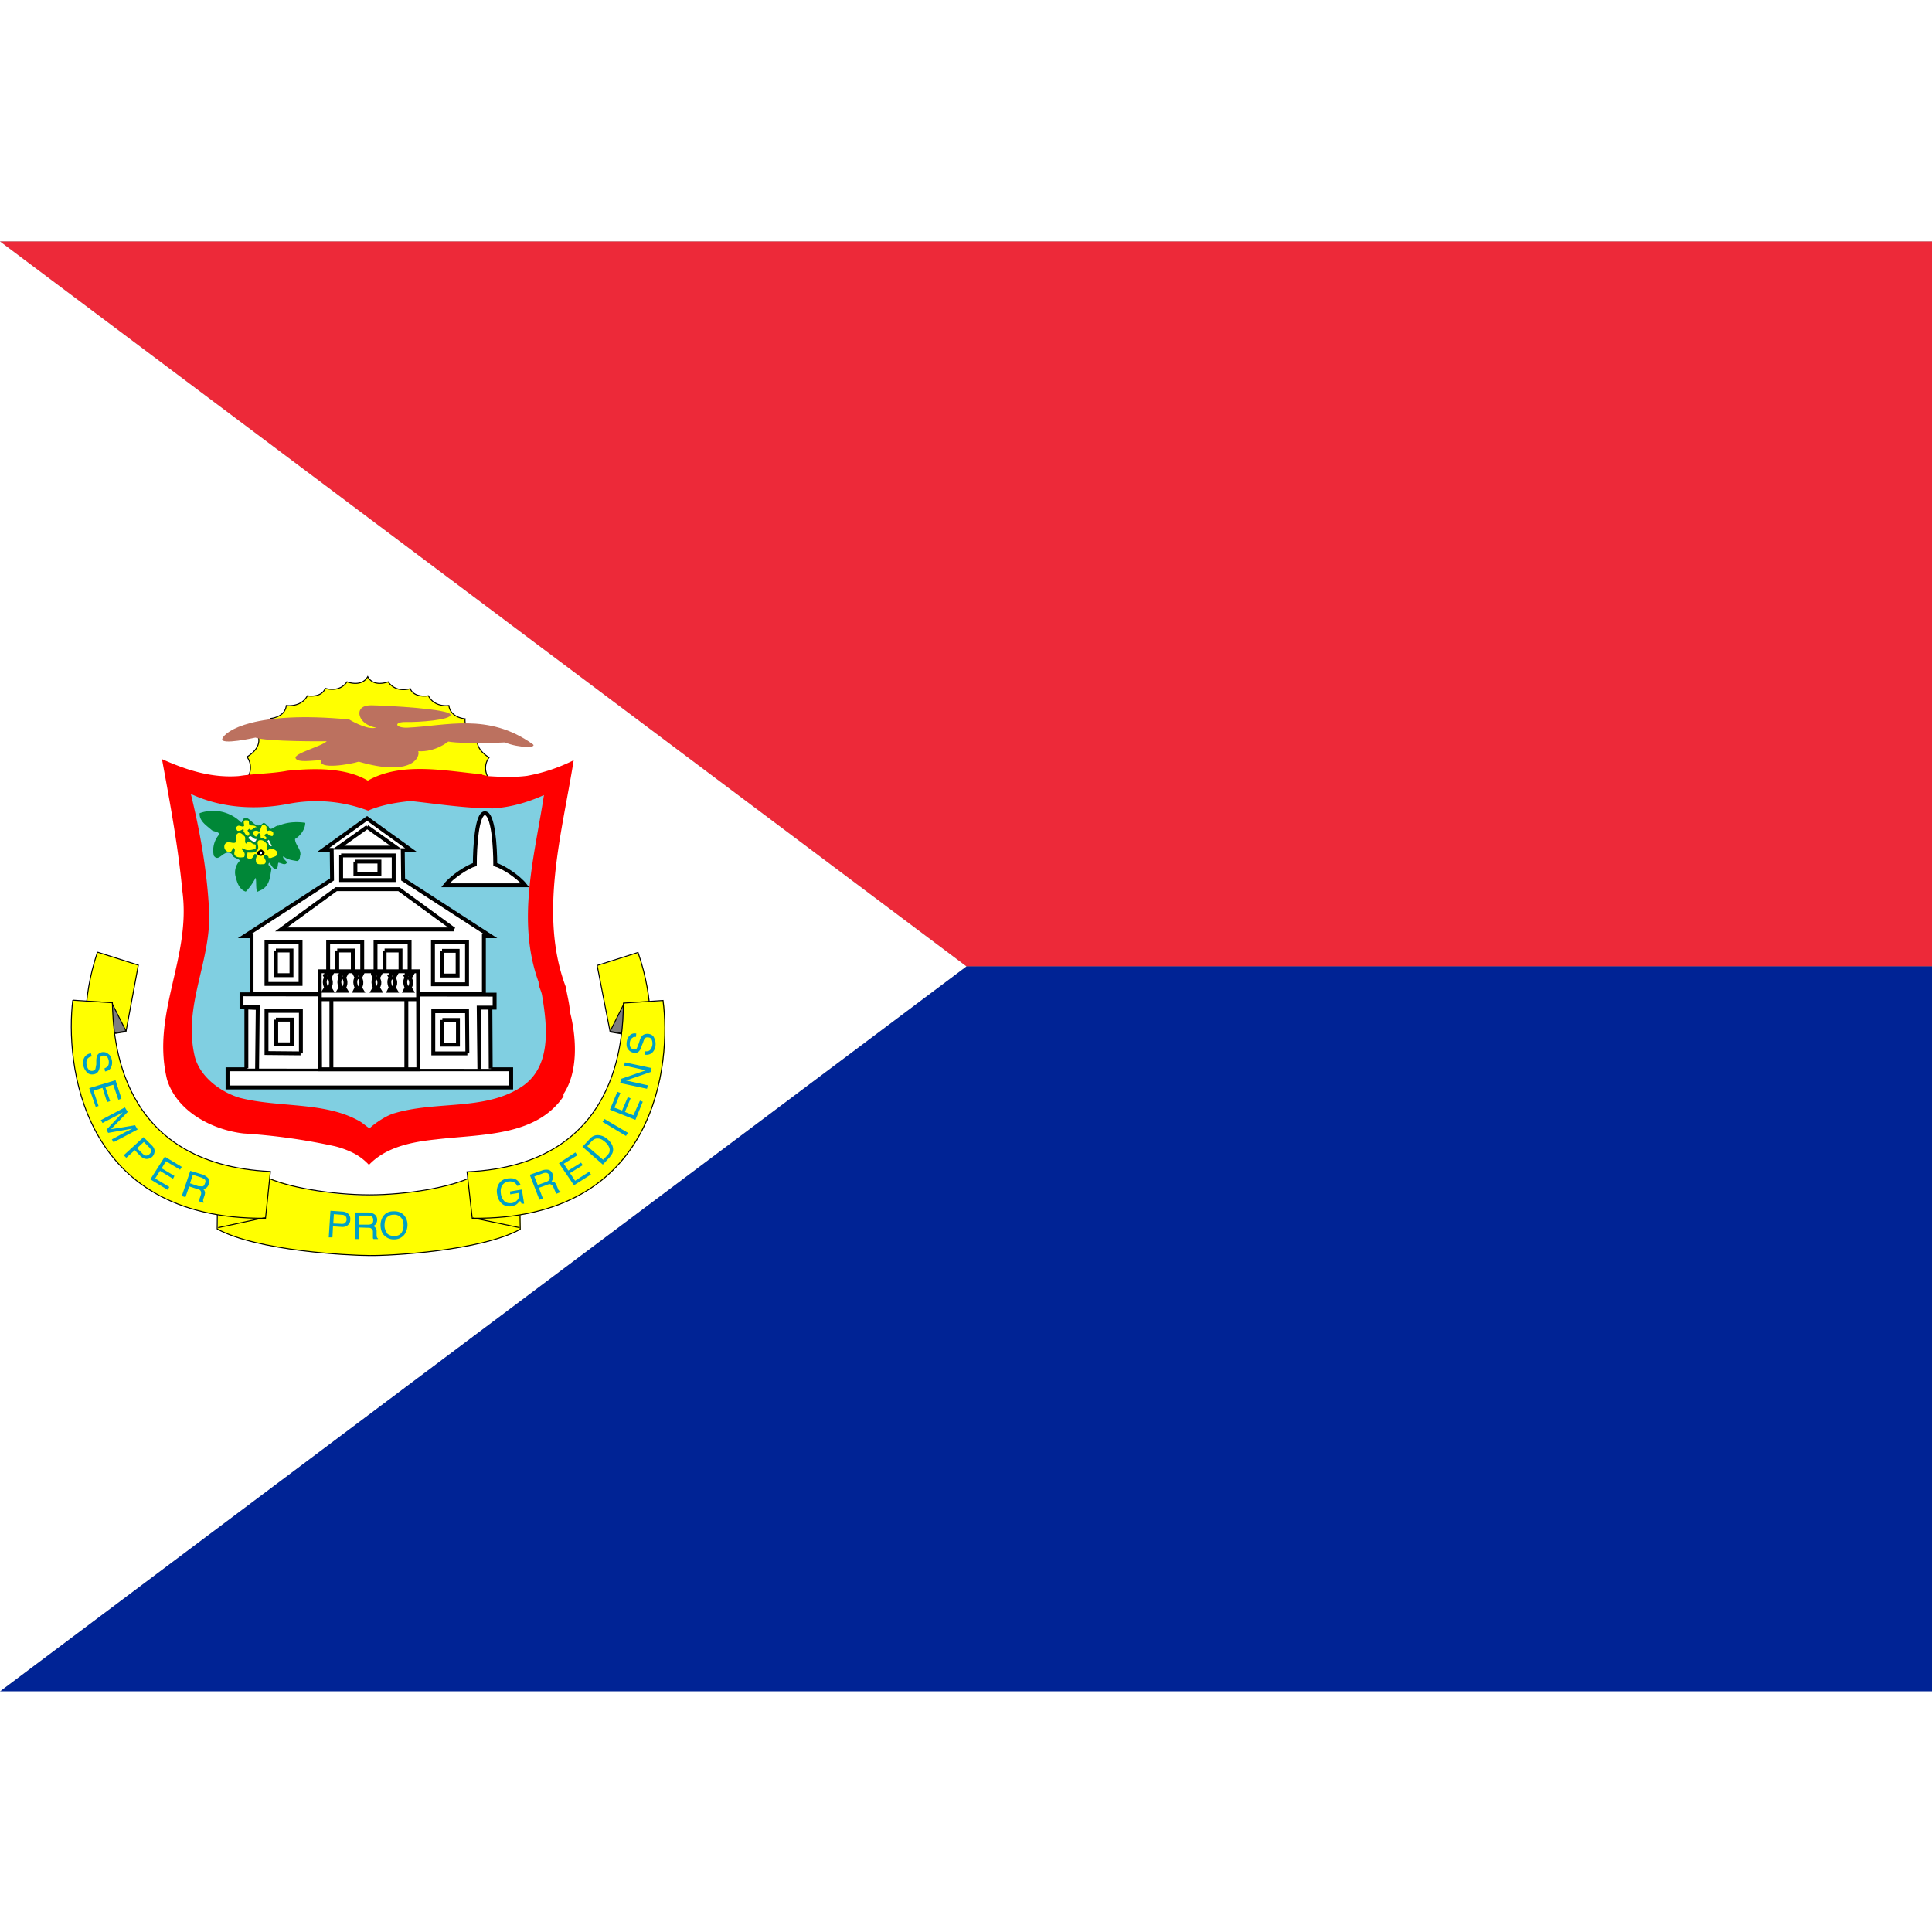 <svg width="16" height="16" xmlns="http://www.w3.org/2000/svg" viewBox="0 0 640 480"><rect x="0" y="0" width="640" height="480" fill="#808080" stroke="none"/><defs><clipPath id="a"><path fill-opacity=".7" d="M0 0h682.7v512H0z"/></clipPath></defs><g clip-path="url(#a)" transform="scale(.938)"><path fill="#ed2939" fill-rule="evenodd" d="M0 0h768v256H341.3L0 0z"/><path fill="#002395" fill-rule="evenodd" d="M0 512h768V256H341.3L0 512z"/><path fill="#fff" fill-rule="evenodd" d="m0 0 341.3 256L0 512V0z"/><path fill="#ff0" d="m172.3 193.2.1-4s-2.1-3.4.4-7c0 0-5.3-2.8-4-7.2 0 0-4.8-1.2-4.5-6.4 0 0-5-.3-5.6-4.7 0 0-5.1.8-7.4-3.4 0 0-5 1-6.4-2.5 0 0-4.9 1.6-7.7-2.5 0 0-5.2 2.1-7.3-1.8-2.1 3.9-7.3 1.8-7.3 1.8-2.8 4.1-7.7 2.4-7.7 2.4-1.4 3.5-6.3 2.5-6.3 2.5-2.3 4.3-7.4 3.4-7.4 3.4-.5 4.4-5.6 4.8-5.6 4.8a6 6 0 0 1-4.4 6.4c1.3 4.3-4 7.1-4 7.1 2.6 3.7.5 7 .5 7l-.1 3.7 84.7.4"/><path fill="none" stroke="#000" stroke-width=".3" d="M377.2 843.1v-3.5s-1.8-3 .4-6c0 0-4.6-2.5-3.5-6.3 0 0-4.2-1-3.9-5.6 0 0-4.5-.3-5-4.1 0 0-4.4.7-6.3-3 0 0-4.4.8-5.6-2.2 0 0-4.3 1.5-6.8-2.1 0 0-4.5 1.8-6.3-1.6-1.9 3.4-6.4 1.6-6.4 1.6-2.4 3.5-6.7 2-6.7 2-1.2 3.1-5.5 2.3-5.5 2.3-2 3.7-6.5 3-6.5 3-.4 3.7-4.9 4-4.9 4a5.1 5.1 0 0 1-3.7 5.6c1 3.8-3.5 6.2-3.5 6.2 2.2 3.2.3 6.2.3 6.2v3.2l73.9.3z" transform="matrix(1.146 0 0 1.146 -260 -773.1)"/><path fill="red" d="M170.3 188.2c-13.3-1.3-28.6-4.5-40.4 2.2-8-4.7-19-4.4-28.4-3.5-5.1 1-11.1 1-16.5 1.8l-.8.1c-9.7.7-18.5-2.2-27-6 2.8 15.2 5.7 30.7 7.2 46.6C67.6 253 53.3 272.7 59 296c3.5 11.2 15.8 17.7 27 19a214.7 214.7 0 0 1 32.2 4.5 32 32 0 0 1 5.5 1.9 19.7 19.7 0 0 1 6.6 4.7c6-6.3 15-8.1 23.7-9 15.8-1.9 35.3-.9 45-15.2v-.8c5.3-8 4.6-20 2.3-29-.2-3.1-1-5.9-1.5-8.9-9.6-25.5-1.3-54.2 2.8-80a61 61 0 0 1-16.4 5.5c-4.5.6-9.5.4-14 .1l-2-.5"/><path fill="#80cfe1" d="M190.2 261.5c0 1.6.9 3 1.2 4.5 1.9 11.2 3.6 26-7.8 32.9-12.8 8-29.4 4.6-44.1 8.9-3 .8-7 3.5-9 5.4-1.4-.9-2.7-2.2-4.4-3-12.1-6.4-27.9-4.3-41.5-7.8-6.9-2.1-14-7.5-15.8-14.5-4.4-18.4 6.2-34.1 5-52.4-.8-14-3.2-27.3-6.4-40.4 10.7 5 23 5.8 35 3.4A51.6 51.6 0 0 1 130 201c4.6-2 10-2.9 15-3.4 9.3 1 19.4 2.6 29.1 2.6 6.5-.4 12.4-2.2 18-4.7-3.3 21.6-9.8 44.2-1.9 66"/><path fill="#fff" d="M171 265.8v-20.4h2.4l-31-20-.1-10.5h3l-15.6-11-15.4 11h3v10.5l-30.9 20h2.5v20.3H171"/><path fill="none" stroke="#000" stroke-width="1.2" d="M376 906.5v-17.8h2.1l-27-17.5-.1-9h2.6l-13.6-9.8-13.5 9.7h2.6l.1 9.1-27 17.5h2.2v17.7H376z" transform="matrix(1.146 0 0 1.146 -260 -773.1)"/><path fill="#fff" d="M180.6 292.5v6.3H80.5v-6.4h100"/><path fill="none" stroke="#000" stroke-width="1.2" d="M384.4 929.8v5.5H297v-5.6h87.4z" transform="matrix(1.146 0 0 1.146 -260 -773.1)"/><path fill="#fff" d="M87.1 292.1v-21.5h4l-.2 21.7.2-21.6-5.8-.1v-4.7l89.4.2v4.5h-5.4v21.8l-.1-21.8h4l.2 21.6"/><path fill="none" stroke="#000" stroke-width="1.2" d="M302.8 929.4v-18.8h3.5l-.2 19 .2-18.8-5-.2v-4l78 .1v4h-4.8l.1 19-.2-19h3.6l.1 18.8" transform="matrix(1.146 0 0 1.146 -260 -773.1)"/><path fill="none" stroke="#000" stroke-width="1.2" d="M319.6 924.8v-13.1H309v13l10.5.1" transform="matrix(1.146 0 0 1.146 -260 -773.1)"/><path fill="none" stroke="#000" stroke-width="1.2" d="M312 914.4v7.6h4.8v-7.6h-4.9m59 10.4-.1-13h-10.4v13h10.5" transform="matrix(1.146 0 0 1.146 -260 -773.1)"/><path fill="none" stroke="#000" stroke-width="1.2" d="M363.2 914.5v7.6h4.8v-7.6h-4.8m7.6-11v-13h-10.5v13h10.5z" transform="matrix(1.146 0 0 1.146 -260 -773.1)"/><path fill="none" stroke="#000" stroke-width="1.2" d="M363.1 893.2v7.6h4.8v-7.6h-4.8m-43.6 10.3v-13.1H309v13h10.5z" transform="matrix(1.146 0 0 1.146 -260 -773.1)"/><path fill="none" stroke="#000" stroke-width="1.2" d="M311.9 893.1v7.6h4.8v-7.6h-4.8m26.6 10.4v-13.1H328v13h10.5" transform="matrix(1.146 0 0 1.146 -260 -773.1)"/><path fill="none" stroke="#000" stroke-width="1.2" d="M330.8 893.1v7.6h4.8v-7.6h-4.8m22.3 10.4v-13l-10.5-.1v13l10.5.1" transform="matrix(1.146 0 0 1.146 -260 -773.1)"/><path fill="none" stroke="#000" stroke-width="1.2" d="M345.4 893.1v7.6h4.9v-7.6h-4.9" transform="matrix(1.146 0 0 1.146 -260 -773.1)"/><path fill="#fff" d="m147.7 257.8.2 34.6H113l-.1-34.6h34.7"/><path fill="none" stroke="#000" stroke-width="1.2" d="m355.7 899.5.1 30.2h-30.3l-.1-30.2h30.3zm-30.5 8.6h30.6M329 929.7v-21.4m23.1 21.4v-21.3m14.7-21.8-17-12.4h-19.3l-17 12.4h53.3M332 863.8v7.6h16.2v-7.6H332" transform="matrix(1.146 0 0 1.146 -260 -773.1)"/><path fill="none" stroke="#000" stroke-width="1.2" d="M336.4 865.7v3.8h7.4v-3.8h-7.4M340 855l9 6.4h-17.9l9-6.4" transform="matrix(1.146 0 0 1.146 -260 -773.1)"/><path fill="#fff" d="M171.4 202c2.9 0 3.6 12 3.6 18 2.6.8 8.1 4.3 10.6 7.4h-28.2c2.4-3.1 7.9-6.6 10.4-7.3 0-6 .6-18.2 3.6-18"/><path fill="none" stroke="#000" stroke-width="1.2" d="M376.3 850.8c2.6 0 3.2 10.5 3.2 15.8 2.2.6 7.1 3.7 9.2 6.4h-24.6c2.1-2.7 7-5.8 9.1-6.4 0-5.3.6-15.8 3.1-15.8m-49.5 49.5h2.2l-.6 1.2s1 1.4 0 3l.6 1h-2.2l.6-1s-1-1.8 0-3l-.6-1.2m4.5 0h2.2l-.6 1.2s1 1.4 0 3l.6 1h-2.2l.6-1s-1-1.8 0-3l-.6-1.2m5 0h2.1l-.6 1.2s1 1.4 0 3l.6 1h-2.1l.5-1s-1-1.8 0-3l-.6-1.2zm5.5 0h2.2l-.7 1.3s1.1 1.3 0 2.9l.6 1h-2.1l.6-1s-1-1.8 0-3l-.6-1.1zm4.9 0h2.2l-.7 1.3s1.1 1.3 0 2.9l.6 1h-2l.5-1s-1-1.8 0-3l-.6-1.1m4.9 0h2.2l-.7 1.2s1.1 1.3 0 2.9l.6 1h-2l.5-1s-1-1.8 0-3l-.6-1.1" transform="matrix(1.146 0 0 1.146 -260 -773.1)"/><path fill="#ff0" d="M130.5 336.8c13 0 29-2.7 36.5-6.5l16.5-1.5.4 20.1c-14 7.7-46.2 9.4-53.3 9.3-7.1 0-39.7-1.6-53.8-9.3l.2-20.2 16.5 1.5a98 98 0 0 0 37 6.6"/><path fill="none" stroke="#000" stroke-width=".3" d="M340.7 968.4c11.4 0 25.3-2.3 31.9-5.7l14.3-1.2.3 17.5c-12.1 6.7-40.3 8.2-46.4 8.1-6.2 0-34.7-1.4-47-8.2l.2-17.5 14.4 1.3c6.6 3.4 21 5.7 32.3 5.7" transform="matrix(1.146 0 0 1.146 -260 -773.1)"/><path fill="#ff0" d="m34.4 251 14.5 4.6-4.4 23.5-13.7 2.2s-2.3-12.4 3.6-30.3"/><path fill="none" stroke="#000" stroke-width=".3" d="m256.9 893.6 12.6 4-3.8 20.5-12 1.9s-2-10.8 3.2-26.4z" transform="matrix(1.146 0 0 1.146 -260 -773.1)"/><path fill="#7e7e7e" d="m44.5 278.9-13.7 2.4 8.7-12.4 5 10"/><path fill="none" stroke="#000" stroke-width=".3" d="m265.7 917.9-12 2 7.6-10.7 4.4 8.7" transform="matrix(1.146 0 0 1.146 -260 -773.1)"/><path fill="#ff0" d="m25.7 268 14 1c.3 11.8 1.8 57 55.8 59.5L93.8 345c-65.7.6-70.7-55.5-68-77"/><path fill="none" stroke="#000" stroke-width=".3" d="m249.3 908.4 12.2.8c.3 10.4 1.5 49.8 48.7 52l-1.5 14.4c-57.4.6-61.7-48.4-59.4-67.2zm44.8 70.1 14.4-3.1" transform="matrix(1.146 0 0 1.146 -260 -773.1)"/><path fill="#ff0" d="m225.4 251.2-14.4 4.6 4.6 23.4 13.8 2.2s2.2-12.3-4-30.2"/><path fill="none" stroke="#000" stroke-width=".3" d="m423.5 893.7-12.6 4 4 20.5 12 2s2-10.8-3.4-26.5z" transform="matrix(1.146 0 0 1.146 -260 -773.1)"/><path fill="#7e7e7e" d="m215.6 279 13.7 2.5-8.8-12.4-5 9.9"/><path fill="none" stroke="#000" stroke-width=".3" d="m414.9 918 12 2.1-7.7-10.7-4.3 8.6" transform="matrix(1.146 0 0 1.146 -260 -773.1)"/><path fill="#ff0" d="m234.3 268.1-14 1c-.2 11.8-1.3 57-55.3 59.5l2 16.4c65.7.8 70.2-55.4 67.4-76.9"/><path fill="none" stroke="#000" stroke-width=".3" d="m431.2 908.5-12.2.8c-.2 10.4-1 49.9-48.2 52l1.6 14.3c57.4.7 61.3-48.3 58.8-67zm-44.2 70-14.4-3" transform="matrix(1.146 0 0 1.146 -260 -773.1)"/><path fill="#009fc5" d="M121.8 346.7c-.4.2-1 .3-1.5.2l-2.6-.1.2-3.3 2.6.2c.5 0 1 .1 1.2.3.5.2.7.7.7 1.4 0 .6-.3 1-.7 1.3m-4.3 5 .2-3.9 3 .2c1 .1 1.8-.2 2.3-.7.5-.4.8-1 .8-1.8a2.5 2.5 0 0 0-.6-2 3.2 3.2 0 0 0-2-.9l-4.4-.3-.6 9.4h1.3m9.4-7.7h3.2l1.1.2c.5.3.7.7.7 1.4 0 .6-.1 1-.5 1.3a2.6 2.6 0 0 1-1.4.3h-3.1V344m0 8.2v-4l3 .1c.5 0 1 0 1.2.2.4.2.7.6.7 1.2v2.3l.2.3h1.6v-.2a.8.8 0 0 1-.4-.5 3.4 3.4 0 0 1-.1-.8v-1.3c0-.6-.2-1-.4-1.2a1.7 1.7 0 0 0-.8-.6c.4-.2.8-.5 1-.8.2-.4.4-.8.4-1.4 0-1-.5-1.8-1.4-2.2a4.7 4.7 0 0 0-1.8-.4h-4.5v9.4h1.3m10-2a4.5 4.5 0 0 1-1-2.6c0-1.3.2-2.3.8-3a3.1 3.1 0 0 1 2.4-1 3 3 0 0 1 2.4.8c.7.6 1 1.5 1.1 2.6a5 5 0 0 1-.6 2.8c-.5.8-1.3 1.3-2.5 1.3s-2-.2-2.7-.9m-1.5-5.9a6 6 0 0 0-.8 3.3c.1 1.4.5 2.6 1.4 3.4a4.6 4.6 0 0 0 3.6 1.3 4.4 4.4 0 0 0 3.5-1.8 6 6 0 0 0 1-3.6 5 5 0 0 0-1.2-3.1c-.9-1-2.2-1.5-3.9-1.4-1.6 0-2.8.7-3.6 1.9m44-13.5c1-.1 1.8-.1 2.5.1 1 .4 1.7 1.1 2.2 2.3l-1.3.2a2.4 2.4 0 0 0-1.2-1.3 3.5 3.5 0 0 0-2-.2 3 3 0 0 0-2 1.3c-.5.7-.7 1.7-.5 3a4.5 4.5 0 0 0 1.2 2.6c.6.6 1.5.8 2.6.7a3.2 3.2 0 0 0 2-1.1c.6-.6.7-1.4.5-2.5l-3 .5-.1-1 4.2-.7.8 5h-.9l-.5-1-1 1c-.5.5-1.2.7-2 .9a4.3 4.3 0 0 1-3.2-.7 5 5 0 0 1-1.9-3.4 5.1 5.1 0 0 1 .7-4 4.1 4.1 0 0 1 3-1.7m9.4-.7 3-1.1c.4-.2.8-.2 1.1-.2.6 0 1 .4 1.2 1 .2.6.2 1.1 0 1.5-.3.3-.7.6-1.3.8l-2.8 1-1.2-3m3 7.7-1.4-3.7 2.8-1a3 3 0 0 1 1.1-.3c.5.1.9.4 1.2 1l.6 1.4.3.7.2.3 1.5-.6v-.2c-.3 0-.5-.1-.6-.4-.2-.1-.3-.4-.4-.7l-.5-1.2c-.2-.5-.5-.8-.7-1a2.4 2.4 0 0 0-1-.2l.6-1.2c0-.4 0-.9-.2-1.4-.4-1-1-1.6-2-1.6a4.5 4.5 0 0 0-1.9.3l-4.2 1.5 3.4 8.8 1.2-.4m11-4.7-5.3-7.8 5.8-3.8.7 1-4.8 3 1.6 2.4 4.5-2.8.6.9-4.5 2.8 1.8 2.7 5-3.2.6 1-6 3.8m4.7-13.8 1.5-1.7c.8-.8 1.5-1.1 2.3-1 .9 0 1.7.5 2.6 1.3a4.7 4.7 0 0 1 1.4 2c.2.6.1 1.1 0 1.6a4 4 0 0 1-.7 1l-1.5 1.6-5.6-4.8m8.1 3.6c1.1-1.2 1.3-2.4.7-4a6.7 6.7 0 0 0-1.7-2.1 5.2 5.2 0 0 0-3.1-1.4c-1.2-.1-2.2.3-3.1 1.3l-2.6 2.8 7.2 6.3 2.6-2.8m5.6-7.3-8.3-5 .7-1 8.3 4.9-.7 1m3.3-5.6-9-3.6 2.6-6.3 1.1.4-2.1 5.2 2.7 1 2-4.7 1 .4-2 4.8 3 1.2 2.3-5.2 1 .4-2.6 6.4m4-11-9.4-2 .4-1.5 8.7-3-7.7-1.7.3-1.1 9.4 2-.3 1.4-8.7 3 7.7 1.7-.3 1.2m-.8-12 .1-1.2c.6 0 1 0 1.4-.2.7-.4 1-1.1 1.2-2.1a3.7 3.7 0 0 0-.1-1.4c-.2-.7-.6-1.2-1.3-1.2-.6-.1-1 0-1.2.3-.3.3-.5.8-.7 1.5l-.5 1.2c-.2.8-.5 1.4-.8 1.7-.4.6-1 .8-1.8.7a2.8 2.8 0 0 1-2-1c-.6-.6-.8-1.5-.7-2.6.1-1 .4-1.8 1-2.4.5-.6 1.3-1 2.4-.8l-.1 1.2c-.5 0-1 0-1.2.3-.6.3-.9 1-1 1.9 0 .7 0 1.2.4 1.6.3.4.6.6 1 .6.5 0 .9 0 1.1-.4l.7-1.7.4-1.3c.2-.6.5-1 .8-1.4.5-.5 1.2-.7 2-.7 1.1.1 1.9.6 2.2 1.4.4.8.6 1.6.5 2.7a3.9 3.9 0 0 1-1.2 2.6c-.7.6-1.5.8-2.6.7m-195.6-.6.3 1.2c-.6.1-1 .3-1.3.6-.5.5-.7 1.3-.5 2.4a4 4 0 0 0 .4 1.2c.4.7 1 1 1.7.9.5-.1.8-.3 1-.7l.3-1.6v-1.3c0-.8.2-1.5.3-1.8.3-.6.9-1 1.7-1.2.8-.1 1.6 0 2.2.6.7.4 1.1 1.2 1.3 2.2a4 4 0 0 1-.3 2.6c-.4.8-1 1.2-2.1 1.4l-.2-1.1a3 3 0 0 0 1-.6c.5-.5.6-1.2.5-2.1-.2-.8-.4-1.3-.8-1.5a1.5 1.5 0 0 0-1.2-.3 1 1 0 0 0-1 .7l-.1 1.8-.1 1.3a3.5 3.5 0 0 1-.4 1.6 2.2 2.2 0 0 1-1.7 1.2c-1 .2-2-.1-2.5-.8a5 5 0 0 1-1.2-2.4 3.8 3.8 0 0 1 .5-2.9 3 3 0 0 1 2.2-1.3m-.6 12.3 9.3-2.8 2.1 6.5-1.1.4-1.8-5.3-2.8.8 1.7 5-1.1.3-1.6-5-3.2 1 1.8 5.4-1 .3-2.3-6.6m4.1 11.3 8.5-4.5 1 1.6-5.9 6.1 8.5-1.4.9 1.5-8.5 4.5-.6-1 5-2.7.9-.4 1.3-.7-8.5 1.5-.6-1.1 5.8-6.2-.3.2-1 .5a7 7 0 0 1-.9.5l-5 2.6-.6-1m15.8 12.5c-.4-.1-.8-.4-1.2-.8l-1.8-1.8 2.4-2.2 1.8 1.8a3 3 0 0 1 .7 1c.2.5 0 1-.5 1.5-.5.4-1 .6-1.4.5m-6.8.8 3-2.7 2 2.1c.8.7 1.5 1 2.2 1a3 3 0 0 0 2-.8 3 3 0 0 0 .8-2c0-.6-.3-1.3-.9-1.9l-3-3-7 6.4 1 1m8.4 7.5 5.1-8 6 3.6-.6 1-5-3-1.5 2.5 4.5 2.7-.5 1-4.6-2.8-1.7 2.7 5 3-.6 1-6.1-3.7m15-1.6 3.1 1 1 .5c.4.4.5.9.2 1.5-.2.6-.4 1-.9 1.1l-1.5-.1-2.9-1 1-3m-2.6 7.9 1.3-3.8 2.8.9c.5.1 1 .3 1.1.5.3.3.4.8.3 1.4l-.5 1.5-.1.7v.3l1.5.5v-.2l-.2-.7.2-.7.4-1.2c.1-.6.2-1 0-1.2 0-.3-.3-.6-.6-.9.5 0 1-.2 1.3-.5.3-.3.6-.7.7-1.2.4-1 .2-1.9-.6-2.5a5.2 5.2 0 0 0-1.6-.9l-4.3-1.3-3 8.9 1.3.4"/><path fill="#bc715f" d="M78.5 175.6c1-2.7 11.3-10 44.8-6.8 0 0 5.7 3.5 9 3 2-.2-1 .2-3.6-1.9-2.5-2-3-6.3 2.7-6.1 5.8.1 27.3 1.3 27.7 3.3.4 1.9-11.4 2.7-15.7 2.6-4.4-.1-4 2.1.4 2 13.7-.6 28.6-5.4 44.3 5.8 1.9 1.3-4.7 1.5-9.8-.6 0 0-14 .7-20-.3 0 0-4.5 3.8-10.6 3.4.8 2-2.2 9.2-21 3.7-3.2 1-14.5 2.9-13.3-.5-3 0-8.2 1-9-.7-.8-1.7 9.2-4.2 11-6 0 0-21.2.2-25.2-1.3 0 0-12.5 2.8-11.7.4"/><path fill="#008737" d="M85.3 205.2c.4-.6.6-1.8 1.6-1.7 2 .5 3.5 4.4 6 1.9 1-.2 1.3 1 2 1.2.5 2.1 2.3-.5 3.5-.3 2.8-1.2 6.1-1.5 9.4-1 0 2.2-1.6 4.5-3.6 5.7 0 2 2 3.4 1.9 5.5-.3.8 0 2-1.2 2.3-1.6-.3-3-.4-4.3-1.3-.2-.1-.3-.4-.6-.3-.2.7 1 1.4 1.4 2.1-.8 1.3-2 .1-3.1.1-.3.8 0 1.7-.8 2.2-1.3 0-1.6-1.5-2.4-2.2-.9.9.6 1.4.8 2.1-.6 2.8-.5 5.5-3.2 7.3l-1.9.9c-.5-1.4-.2-3.5-.5-5-1 1.8-2 3.4-3.5 4.9-2-.6-3-2.8-3.4-4.7a5.8 5.8 0 0 1 1.3-6.2c-.5-1-2.5-.8-2.8-2.4-3-2-4.5 3.3-6.4.6a8.6 8.6 0 0 1 2-7.6c-.5-1-1.9-.8-2.7-1.4-1.8-1.6-4.5-3.2-4.3-6a14 14 0 0 1 14.7 3.3"/><path fill="#ff0" d="M87.9 204.9c-.1 2.3 1.5.6 2.8 2-1-.4-1.7 1.7-2.7.5l-.6.6c.4.8 1 .9.4 1.8-1 .4-1.3-1-1.8-1.5 0-.2.2-.6-.2-.8-.6.5-1.2.7-2 .6-.2-.4-.7-1-.2-1.4.8-1 2 .4 2.6-.3.1-.7-.5-1.5.3-2 .5.1 1.2-.2 1.4.5m6.2 1.9c.1.4-.2 1 .4 1.4.8-.4 1.6-.1 2 .6 0 .4.1 1-.4 1.2l-1.2-.3c.1-.2-.3-.3-.4-.6-.5-.1-.9.3-1.2.6.3.4 1 .7.8 1.2-.7.7-1-.6-1.8-.2-.6-.2.1-1.3-.7-1.7-1 0-.3 1.6-1.6 1-.4-.5-.8-1.2-.4-1.7a1.6 1.6 0 0 1 1.9.2c.8-.9.8-4.1 2.7-1.7m-7.8 3.3c.5.8-.2 1.8.5 2.6 1-2 2 .4 3.2.2.4.5.1 1.1.2 1.6-1.5.4-3.3.9-4.6-.3l-.4.4c.8.7 1.5 1.6.9 2.8-1.1.2-2.9.3-3.4-.9-.3-1 .7-1.6-.4-2.4-.7 1-.7 2.2-2.2 1.3a1.9 1.9 0 0 1-.8-2.5c1-1.6 2.8 0 3.8-.7.2-1.4-.3-2.6 1-3.3 1-.2 1.5.6 2.2 1.2"/><path fill="#fff" d="M90.6 211c-.5 2.3-2.2-.1-3-.2 1-2 1.7.6 3 .2m5.4 2.5c-1.2.3-1-1.2-1.6-1.8l.5-.4c.4.5.7 1.5 1.1 2.2"/><path fill="#ff0" d="M94.4 213c.3.8-.8 1.5.2 2l.8-.7c.9.2 1.8.4 2.4 1.2.6 1.7-1.1 1.7-2 2.2h-1c.2-.6-.5-.8-.6-1a1 1 0 0 0-1.1.3c.2 1 1.5 2 .2 2.9-1.2 0-3 .4-2.9-1.2-.4-1 1.2-2.3-.5-2.4-.6 1.3-1.2 2.4-2.7 1.3l.2-1.8c1.4 0 3.1.3 3.7-1.3.4-1.1-.7-2.2.3-3 1.5-.4 2.3.6 3 1.5"/><path d="M93.4 215.6c.3.9-.6 1-1.1 1.4-.6 0-1-.2-1.4-.6-.3-1 .5-1.2 1-1.6.7-.3 1 .5 1.5.8"/><path fill="#fff" d="M92.5 216.2c-.1.2-.4.1-.6.2l-.2-1c.5 0 1 .1.8.8"/></g></svg>